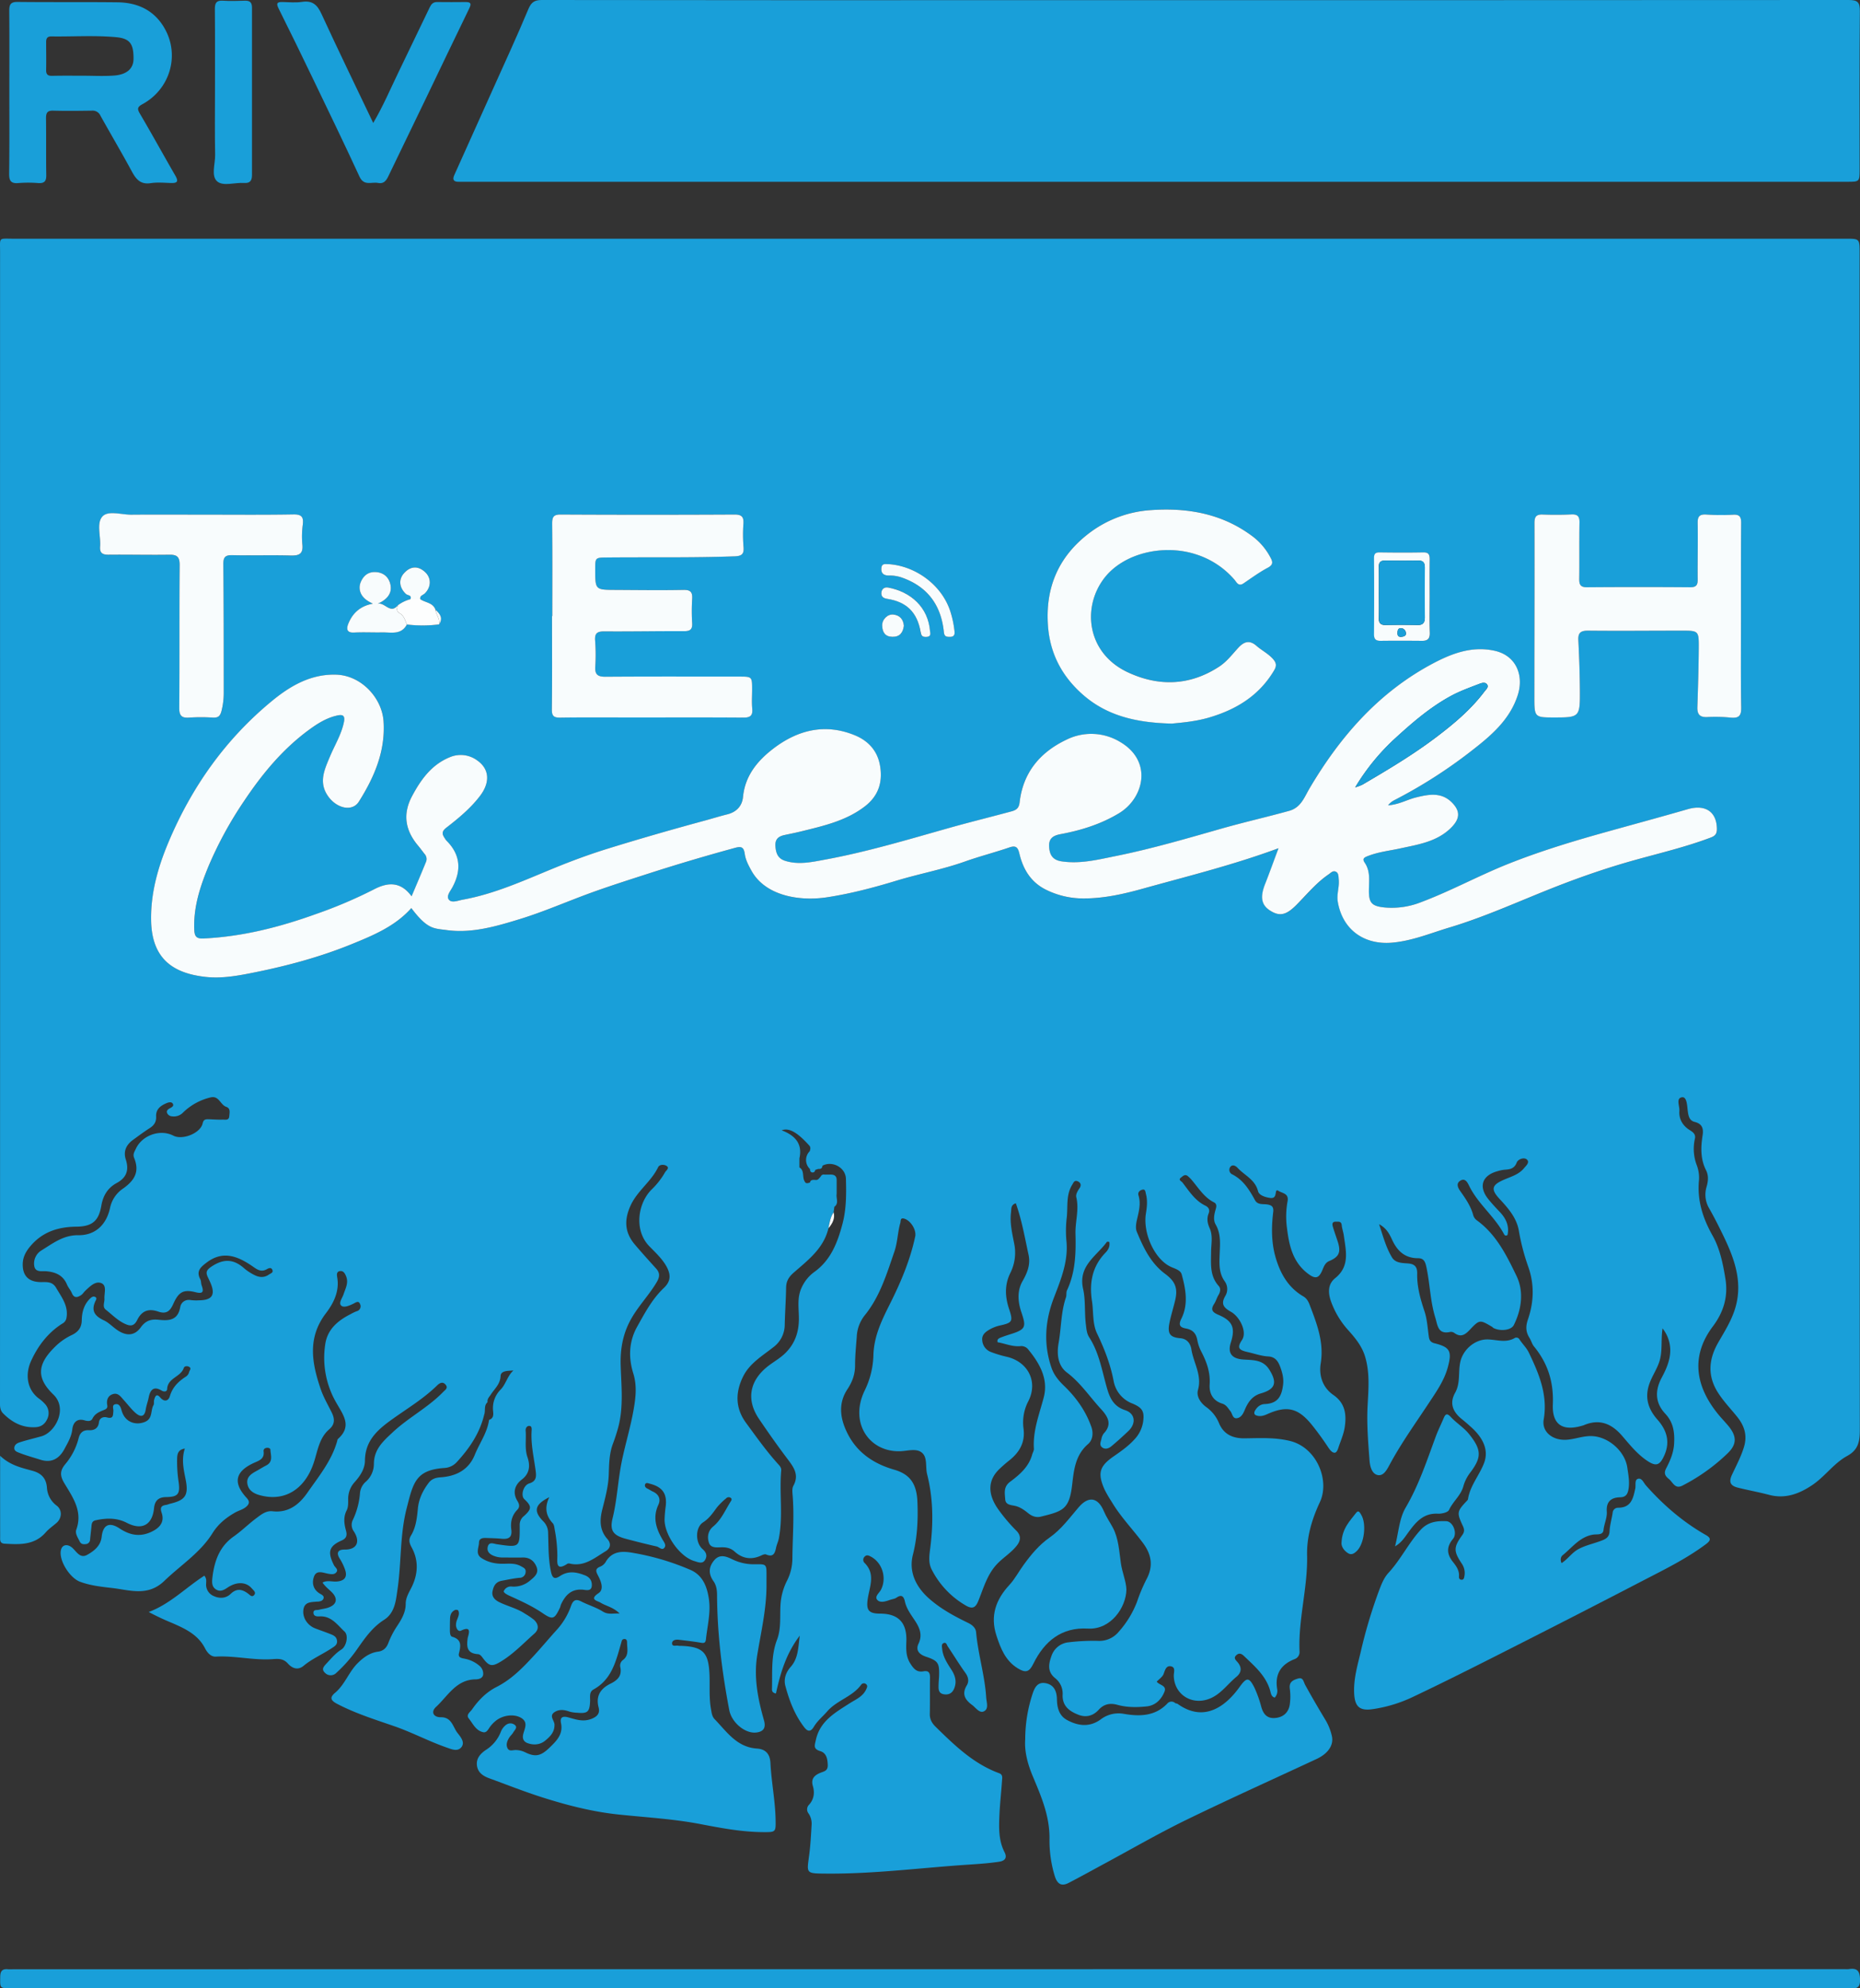 <svg xmlns="http://www.w3.org/2000/svg" viewBox="0 0 1206.04 1288.75"><rect x="0" y="0" width="1206.04" height="1288.75" fill="#333333" stroke="none"/><defs><style>.cls-1{fill:#199fd9;}.cls-2{fill:#f8fcfd;}.cls-3{fill:#fdfefe;}</style></defs><title>techcreek-logo</title><g id="Layer_2" data-name="Layer 2"><g id="Layer_1-2" data-name="Layer 1"><path class="cls-1" d="M525.24,757.71h0l0,0Z"/><path class="cls-1" d="M1205.79,164c0-9.28,0-9.28-9.1-9.28q-593.94,0-1187.87,0c-10,0-8.77-1.22-8.77,8.52Q0,368.92.06,574.54.06,741.23,0,908c0,2.9-.27,5.82,2.06,8.14,5.83,5.84,12.56,9.44,21.12,8.89,3.75-.24,6.08-2.21,7.52-5.42a8.71,8.71,0,0,0-1.22-9.27,26.27,26.27,0,0,0-4.7-4.2c-7.55-6-8.34-15.75-4.73-23.79,4.39-9.77,10.92-18.49,20.32-24.42a5.12,5.12,0,0,0,2.69-3.5c1.52-7.87-3.07-13.56-6.68-19.73-2.67-4.57-6.72-3.56-10.64-3.72-7.51-.31-11.18-4.37-11-11.87.14-4.95,2.58-8.77,5.7-12.25,7.75-8.67,17.72-11.67,29.06-11.78,10.33-.1,14.52-3.75,16.2-13.6,1.1-6.51,4.19-11.58,9.92-14.67,6.52-3.53,8.15-8.48,5.93-15.33-1.69-5.25.3-9.45,4.63-12.61,3.57-2.6,7.11-5.25,10.83-7.63,2.86-1.83,4.39-4,4.22-7.57-.24-4.78,3-7.14,7-8.75,1.32-.53,3-.82,3.77.36.95,1.48-.44,2.32-1.75,3s-2.47,1.56-1.91,3.09a3.64,3.64,0,0,0,3.2,2.19,8.25,8.25,0,0,0,7.22-2.53,38.21,38.21,0,0,1,17.83-9.75c5.41-1.29,6.25,4.79,10.08,6.11,2.94,1,2.15,3.75,2,6-.17,3.06-2.75,2.22-4.43,2.29-3.09.13-6.19-.17-9.28-.24-1.88-.05-3.05.35-3.57,2.71-1.42,6.36-13.05,11-19,7.93-8.49-4.41-20.27-.27-24.3,8.52-.87,1.88-2.1,3.48-1.11,5.91,3.46,8.51.76,14.22-7,19.74a20,20,0,0,0-8.65,12.8c-2.42,11-9.76,17.7-20.57,17.56-9.73-.13-16.62,5.4-24,9.93A9.89,9.89,0,0,0,22.31,821c.94,3.89,5.12,2.69,8,3,6,.57,10.67,2.73,13.14,8.62.8,1.93,2.34,3.55,3.13,5.48,1.43,3.48,3.63,2.91,6,1.35,1.09-.73,1.81-2,2.8-2.92,3-2.77,6.54-6.48,10.43-4.8,3.61,1.56,1.69,6.53,1.91,10,.15,2.42-1.5,5.28.85,7.14,4.06,3.2,7.7,7,12.49,9.2,3.33,1.53,5.83,1.71,7.91-2.51,2.86-5.81,7.19-7.68,13.62-5.45,5.77,2,7.92-.91,9.78-5,3.45-7.64,6.42-9.56,14.36-7.57,5.12,1.29,5.43-.43,4-4.47-.46-1.26-.26-2.8-.87-3.94-2.84-5.3.33-7.93,4.13-10.81,10.4-7.88,19.84-4.22,29.1,2,3.05,2.06,5.8,4.63,9.85,2.36,1.17-.66,2.73-1.4,3.55.16,1.08,2-1,2.51-2.22,3.33-3,2.13-6.24,1.81-9.28.26a32.56,32.56,0,0,1-6.73-4.41c-6.75-6-13.2-6.3-21-1.16-3.56,2.36-3.94,3.86-2.47,7,.49,1,1,2.09,1.47,3.14,3.66,8.17,1.47,11.74-7.24,11.81a28.36,28.36,0,0,1-5.22-.14c-3.82-.67-6.42,1.59-6.93,4.5-1.48,8.47-7.06,9-13.77,8.27-4.81-.54-8.52.27-11.82,4.89-4.14,5.78-9.74,5.72-15.74,1.4-2.78-2-5.26-4.6-8.3-6-5.65-2.64-8.31-6.06-5.43-12.27.42-.9,1.4-2.25-.27-2.92-1.13-.46-2.12.16-3,1-4.09,3.88-5.44,8.93-5.53,14.2-.08,5-2.53,7.74-6.7,9.69a38.43,38.43,0,0,0-10.75,7.62c-11.39,11.2-12.14,20.07-.92,30.87,9.47,9.13,1.24,24.45-7.73,27-4.64,1.32-9.36,2.41-13.95,3.87-1.53.49-3.34,1.31-3.65,3.34-.36,2.38,1.92,3,3.2,3.53,4.43,1.74,9.07,3,13.61,4.44,7.32,2.36,12.35-.68,15.71-7,2.14-4,4.51-7.88,5.06-12.71.47-4.12,2.89-7.28,7.93-5.78,2.07.61,4.22.76,5.16-1.17,1.64-3.34,4.68-4.43,7.64-5.64,1.59-.64,2.21-1.46,1.93-3-.67-3.58.6-6.41,4-7.29,3.24-.83,5,2.11,6.93,4.2,2.43,2.66,4.6,5.61,7.29,8,3,2.67,5.89,3.24,6.73-2.16.42-2.66,1.42-5.22,1.94-7.87,1-5,3.32-7.37,8.33-4.39,1.82,1.08,3.55.66,3.62-1,.34-7.2,8.76-7.75,10.74-13.54.51-1.5,2.4-1.45,3.54-.8,1.71,1,.17,2.27-.07,3.47a5,5,0,0,1-2.46,3.09c-4.67,3.1-8.33,6.73-10,12.44-.91,3.12-3.61,3.93-6.19.9s-3.36-.7-4,1.48c-.31,1.1.1,2.5-.42,3.42-2,3.51-.39,8.64-5.44,10.81-5.47,2.36-13,.86-15.29-7.5-.47-1.72-1.24-4.1-3.52-3.95-3.09.22-1.6,3-1.77,4.61-.26,2.66,0,5.1-4.12,4-2.32-.65-4.88.27-5.23,3.2-.49,4-3.24,5.24-6.43,5.08-4.22-.22-6,2-6.82,5.46a42.21,42.21,0,0,1-8.63,16.6c-3.7,4.48-3.28,7.77-.52,12.37,5.49,9.14,12,18.17,7.72,30-.9,2.54,1,5.21,2.18,7.64.81,1.64,2.1,2,3.85,1.76a3,3,0,0,0,2.9-3c.27-2.68.57-5.36.85-8,.2-1.92.14-3.87,2.73-4.44,7-1.53,13.78-1.71,20.3,1.67,9.68,5,16.49,1.44,17.59-9.53.5-5,3-7.12,7.85-7.19,7.59-.13,9.13-1.85,8.12-9.58a89.81,89.81,0,0,1-1-15.61c.13-2.94.75-5.61,5-6.25-2.36,7.21-.7,13.71.58,20.36,1.93,10-.34,13.05-10,15.36-.94.22-1.84.67-2.79.8-3.29.46-3.9,1.93-2.82,5.12,1.72,5.13-.36,8.86-5.1,11.51-7.77,4.34-14.81,3.5-22.17-1.37-6.74-4.47-10.78-2.28-11.62,5.36-.64,5.85-4.8,9.14-9.32,11.7s-6.76-1.69-9.47-4.28c-3.18-3-6.74-2.44-7.6,1.09-1.64,6.69,5.71,18.19,12.31,20.65,6.8,2.53,13.87,3.27,20.88,4.08,11.54,1.33,23.12,5.7,33.84-4.63s23.3-18.17,31.27-31c3.64-5.84,8.78-10,14.64-13.3,2.31-1.31,5-1.88,7.12-3.7s2.45-3.48.36-5.73c-8.92-9.66-7.56-16.9,4.13-22.48,3.41-1.63,7.53-2.47,6.83-7.75-.17-1.3.75-2.14,2.09-2.28,1-.11,2.28.29,2.33,1.25.17,3.65,1.94,7.81-2.78,10.21-2.21,1.13-4.3,2.49-6.49,3.68-3.17,1.72-6.21,3.8-5.71,7.84.54,4.31,3.76,6.5,7.77,7.64,17,4.83,29.84-4.47,35.31-20.95,2.55-7.66,3.45-16,10-21.63,3.84-3.29,3.65-6.85,1.66-10.9-2.45-5-5.3-9.82-7.09-15-5.76-16.85-8.92-33.37,3.37-49.43,4.85-6.35,8.78-14.07,7.31-23-.26-1.61-.69-3.89,1.72-4.25,2.2-.32,3.25,1.44,4,3.36,1.73,4.25-.39,7.82-1.64,11.65-.8,2.46-3.43,5.7-1.47,7.41,1.76,1.53,5.34-.08,7.91-1.33,1.52-.75,3.33-2.19,4.27.31a3.24,3.24,0,0,1-2.2,4.6,31.77,31.77,0,0,0-4.15,2c-8,4.07-14.65,9.63-16.17,19a57.93,57.93,0,0,0,7.17,38.44c4.57,8,10.25,15.13,1,23.36-.38.34-.41,1.07-.57,1.62-3.61,12.62-11.85,22.6-19.13,33.07-5.37,7.73-12.29,13.36-22.69,12.17-4.2-.48-7.36,2.12-10.38,4.37-5.07,3.75-9.57,8.29-14.73,11.91-9.39,6.57-12.64,16.08-13.91,26.76-.35,3-.43,6,2.47,7.72,2.58,1.52,4.78.46,7.32-1.26,6.11-4.13,12.26-3.69,15.79.54,1,1.19,3.09,2.6,1.38,4.38-1.44,1.5-2.67-.21-3.89-1.1-3.78-2.78-7.29-3.56-11.24.25-2.93,2.82-6.94,3.19-10.8,1.46a8,8,0,0,1-5.08-8.27c0-1.45.43-3-1.16-5-12,7.7-22.2,18.36-36.08,23.54a161.07,161.07,0,0,0,15.08,7.08c8.48,3.69,16.86,7.55,21.4,16.39,1.49,2.91,3.84,5.61,7,5.44,12.4-.7,24.59,2.54,36.93,1.64,3.83-.28,6.94-.4,9.9,2.92,2.54,2.84,6.25,4.62,10.13,1.39,5.5-4.57,12.1-7.38,18-11.26,1.92-1.26,4.14-2.36,3.61-5.3-.49-2.72-2.8-3.41-4.89-4.25-3.05-1.21-6.17-2.25-9.23-3.44-5-1.93-8.39-7-7.62-12.19s5.21-4.78,9-5.17l.57,0c1.41-.14,2.86-.51,3.4-1.87.67-1.64-.79-2.45-1.94-3.09-4.77-2.63-5.76-7.18-4.09-11.45s6-2.18,9.24-1.63c2,.33,4,.65,5.28-1.11s-.94-3-1.66-4.45c-4.31-8.54-3.31-12.35,5-16,3.46-1.52,3.53-3.76,2.77-6.52-1.19-4.39-1.74-8.65.44-12.93,1.17-2.31,1-4.92,1-7.43A16.13,16.13,0,0,1,230,960.6c3.57-4,6.58-8.57,6.63-13.85.12-12.27,7.25-19.28,16.41-25.93C263.2,913.41,274.2,907,283.3,898.1c1.4-1.37,3.51-3,5.54-.72s-.24,3.54-1.47,4.81c-9.79,10.11-22.49,16.57-32.74,26.16-6.16,5.76-12.16,11-12.2,20.6a15.39,15.39,0,0,1-5,11.23,11.06,11.06,0,0,0-4,7.49,49.4,49.4,0,0,1-4.53,17.24,7.17,7.17,0,0,0,.47,7.59c4.4,6.68,2.17,12-6,11.87-4.19-.06-5.55,2.08-3,6a34.79,34.79,0,0,1,3.27,6.72c1.86,5-.14,7.67-5.52,8-2.89.19-5.95-1-9,.66,1.77,2.6,3.87,4.19,5.76,6,4.7,4.55,3.46,8.74-3,10.54-1.67.47-3.42.65-5.1,1.1-1.34.36-3.62-.31-3.52,2s2.31,2.37,4,2.28c7.63-.38,11.5,5.55,16.14,9.84,2.74,2.53,1.24,9.58-2.07,11.66-3.81,2.4-6.55,5.77-9.58,9-2,2.13-3.5,3.82-.95,6.15a5.1,5.1,0,0,0,7.3-.06,90.89,90.89,0,0,0,12.63-14.15C236,1062.64,241,1055,249,1049.93c7.15-4.52,7.72-12.75,8.75-19.75,2.56-17.34,1.49-35.13,5.87-52.3,4.32-16.89,5.8-25.17,24.73-26.41a11.67,11.67,0,0,0,7.7-3.67c8.26-8.92,15-18.76,17.89-30.85,1-2.62-.37-5.9,2.2-8.11-.34-2,1-3.34,2-4.76,2.41-3.89,6.18-6.73,6.45-12.21.17-3.61,4.84-3.29,8.32-3.6-3.9,3.51-4.83,8.77-8.25,12.35a17,17,0,0,0-4.91,14.13c.24,2.44.2,4.63-2.64,5.55-1.14,8.32-6.19,15.07-9.24,22.62-3.91,9.69-12,13.93-22.17,14.61-2.9.19-5.67.91-7.63,3.45-3.81,4.95-6.51,10.51-7.1,16.66s-1.22,12.25-4.49,17.65c-1.77,2.92-.94,5.12.58,7.94,4.46,8.28,3.95,17,0,25.19-1.78,3.65-4,7-4,11.11,0,5.73-2.86,10.32-5.81,14.79a54.48,54.48,0,0,0-5.46,10.63c-1.15,3-3.07,5.1-6.66,5.58-5.15.68-9.19,3.54-12.91,7.16-6,5.79-8.51,14.11-14.93,19.49-3.67,3.07-2.86,5,1.25,7.15,11.94,6.26,24.77,10.24,37.39,14.62,11.47,4,22.16,9.7,33.57,13.68,3.09,1.08,7.21,3,9.72-.24s-.82-6.9-2.66-9.29c-2.92-3.8-3.62-10.14-10.71-10.06-4.83.06-6.61-3.48-3.15-6.67,7.66-7,13-17.69,25.59-17.88,2,0,4.66-.59,5-3.1a6.58,6.58,0,0,0-2.32-5.61,20.39,20.39,0,0,0-9.17-4.57c-1.7-.45-5-.4-4.21-3.57,1.22-4.84,1.87-9-4.39-10.77-1.37-.4-1.47-2.6-1.48-4.18,0-2.32,0-4.64.08-7,0-2.64.62-5,3.33-6.19.55-.23,1.82,0,2,.35,1,2.11,0,4-.75,6a8.62,8.62,0,0,0-.69,3.94c.21,1.75,1.43,4,3.25,3.12,7.69-3.74,4.57,3.15,4.31,4.9-.83,5.71-.37,9.86,6.61,10.34,1.4.1,2.23,1.18,3.09,2.34,4.2,5.63,6,6,12,2.33,8.08-4.93,14.55-11.81,21.55-18,3.26-2.9,2.65-6.24-.34-9a48.14,48.14,0,0,0-5.69-3.86c-5.13-3.47-11.23-4.8-16.7-7.5-3-1.47-5.17-3.68-4.37-7.28.71-3.24,2-5.91,6.09-6.63,3.79-.68,7.53-1.55,11.4-1.88a3.9,3.9,0,0,0,3.92-3.58c.31-2.46-1.28-2.94-3.13-4-3.7-2-7.53-1.57-11.31-1.52-5.18.07-10-.92-14.29-3.79-3.94-2.64-1.59-6.59-1.49-10,.09-2.84,2.53-3,4.76-2.93,3.29.13,6.59.18,9.86.5,4.55.45,7-.88,6.32-6-.63-4.76.36-9.17,3.89-12.76,1.8-1.85,1.32-3.7.06-5.76-3.3-5.4-1.64-10.42,2.82-13.81,5.38-4.09,5.46-9.37,3.76-14.41-2-5.8-.74-11.48-1.22-17.18-.16-1.87.88-3.35,2.51-3.21s1.42,2.1,1.34,3.39c-.53,8.79,1.55,17.29,2.66,25.9.47,3.69.39,6.6-4.22,8-3.91,1.23-5.57,7.89-3.18,10.15,4.88,4.61,4.95,6.34-.13,10.9a7.2,7.2,0,0,0-2.84,5.91c.11,14.7.06,14.62-14.95,12.41-1.91-.28-4.95-1.84-5.77,1.71-.68,2.93,1.1,4.67,3.68,5.76a15.58,15.58,0,0,0,6.22,1.15c4.26,0,8.52.12,12.78,0,4.45-.09,7.38,2.2,8.92,6,1.76,4.34-1.46,6.66-4.32,9.08a16.06,16.06,0,0,1-11.86,3.73,5,5,0,0,0-5,2.93c-.38,1,2,2.3,3.66,3.06,7.32,3.33,14.65,6.62,21.36,11.18s7.78,4.12,11.34-3.35c.33-.69.4-1.49.72-2.19,2.8-6,6.71-10.24,14.19-9.57,2.13.19,5.63,1.27,5.79-2.74.11-3-1.25-5.33-4.5-6.59-5.47-2.12-10.64-3.07-16,.4-3.18,2.08-5,2.11-6-2.8-1.75-8.27-1.55-16.54-1.84-24.82a10.54,10.54,0,0,0-3.09-7.71c-6.57-6.65-5.68-10.91,3.86-15.7-3.17,6.59-2.28,12,2.22,16.85.94,1,1.06,2.87,1.33,4.38a91.84,91.84,0,0,1,1.67,16.72c-.05,4.31-1,10.19,6.52,5.19a2.54,2.54,0,0,1,1.71-.07c9.37,2.12,16-3.8,23.1-8.06,3.08-1.85,3.77-4.9,1.12-7.88-5.05-5.69-5.07-12.18-3.34-19.06,1.87-7.43,3.93-14.85,4.22-22.58.24-6.72.25-13.45,2.63-19.92A116.18,116.18,0,0,0,401,924.66c3.31-13,1.9-26.13,1.46-39.26-.35-10.13,1.12-19.72,5.94-29s12.29-16.6,17.52-25.55c2-3.45,2-5.93-.61-8.76-4.64-5.12-9.27-10.24-13.73-15.51-6.29-7.43-7-15.26-3.05-24.44,4.26-10,13.56-16,18.19-25.58.92-1.9,3.74-1.85,5.27-1,2.52,1.4,0,3-.73,4.21a49.2,49.2,0,0,1-8.36,10.85c-9.36,8.88-12,26.69-1.94,37.07,3.94,4.08,8.3,8,11.15,13.1,3.09,5.56,2.8,9.77-1.71,14.05-7.53,7.13-12.26,16.14-17.23,25-5.42,9.67-5.75,20-2.57,30.25,2.39,7.69,1.71,14.88.4,22.63-1.95,11.62-5.43,22.83-7.8,34.29-2.52,12.23-3,24.85-6,37.09-1.93,7.94.42,11.09,8.49,13.26q10,2.68,20.13,5c1.69.39,3.57,2.91,5.11.63,1.16-1.71-.51-3.64-1.47-5.31-4.1-7.1-6.35-14.27-2.54-22.41,1.67-3.56.24-6.75-3.6-8.49-1.2-.55-2.3-1.34-3.5-1.91s-2-1.57-1.53-2.75c.57-1.43,1.92-.74,3-.47,8.44,2.14,11.47,6.67,10.29,15.2-.35,2.49-.54,5-.65,7.52-.44,10.08,9.77,24.74,19.4,27.48,2.18.63,5.2,2.1,6.86-.79,1.42-2.48,1-4.71-1.62-7-4.91-4.27-4.72-14.12.31-17.34,3.93-2.51,6.28-6,8.89-9.56a42.28,42.28,0,0,1,6.08-6A2.22,2.22,0,0,1,474,971c.83.83.06,1.76-.44,2.57-3.41,5.49-5.95,11.56-11.13,15.84-3.39,2.8-4,6.88-2.73,10.56,1.17,3.51,5,3,8.08,2.92s6,.47,8.52,2.74c5.07,4.6,10.82,5.55,17.13,2.64,1-.47,2.45-1.11,3.28-.75,4.67,2,5.75-.7,6.5-4.37.43-2.06,1.41-4,1.81-6.09,2.8-14.57.23-29.34,1.53-44,.17-1.93-1.2-3.2-2.36-4.49-7.46-8.29-13.89-17.39-20.47-26.35-6.94-9.45-7-19.63-1.94-29.91,4.23-8.66,12.44-13.4,19.61-19.07a18.21,18.21,0,0,0,7.44-14.74c.17-7.93.77-15.85.88-23.78.06-4.18,1.62-6.94,4.83-9.76,9.3-8.14,19.51-15.74,22.61-28.8.77-3.58,1.21-7.26,3.38-10.37.16-1.19.31-2.39.46-3.58,3.15-2.31,1-5.57,1.51-8.37,0-2.93,0-5.85,0-8.78.1-3.24-1.93-3.88-4.58-3.75l-3.35,0a2.09,2.09,0,0,0-2.42,1.3c-1,.95-1.64,2.48-3.43,2.17-1.46,0-3.09-.34-3.56,1.72-1.26.29-2.63,1-3.41-.78-1.76-2.78.08-6.92-3.4-9.05,0-2,0-3.94,0-5.91,2.11-9.39-2.73-14.8-11.51-18.14,4.9-1.85,10.3,1.43,18.08,10.06.8,1.15.52,2.33.09,3.52a8,8,0,0,0,.19,11.52h0v0l0,0c.08,1.13.28,2.17,1.72,2.23,1.13,0,1.49-.77,1.73-1.68l1.94-.63c1.58.18,2.58-.39,2.71-2.09,6.46-3.41,15,1.23,15.21,8.49.26,9.82.32,19.58-2.25,29.28-3.22,12.15-7.57,23.44-18.22,31.09a25.3,25.3,0,0,0-8.23,10.12c-3.09,6.49-1.82,13.33-1.8,20,0,8.52-2.29,15.79-8.31,22-3.29,3.41-7.31,5.65-11,8.41-12.64,9.45-15.15,22.08-6.54,34.75,6,8.88,12.19,17.66,18.67,26.21,4,5.29,7.41,10.17,3.6,17.12-1,1.83-.59,4.58-.42,6.87,1,13.36-.09,26.7-.21,40.05a32.22,32.22,0,0,1-3.41,14.45,39.58,39.58,0,0,0-4.28,15.36c-.52,7.68.53,15.72-2.26,23-3.95,10.31-3,20.91-3.28,31.48,0,1.14-.35,2.83,2.55,3.43,2.84-12.79,6.33-25.51,15.46-37.52-1.05,8.1-1,14.77-5.92,20.3-3,3.39-4.65,7.72-3.42,12.31,2.55,9.5,6,18.61,12.08,26.58,2.43,3.22,4.33,3.34,6.46-.22,2.25-3.78,5.74-6.55,8.55-9.81,6.29-7.28,16.32-9.47,22-17.27a2.14,2.14,0,0,1,3.1-.55c1.34,1,.86,2.1.2,3.51-2.22,4.77-6.85,6.53-10.82,9.09-9.32,6-19.11,11.41-21.8,23.69-.77,3.54-1.85,5.81,2.86,7.24,4,1.2,4.72,5,4.85,9s-2.65,4.12-5,5.14c-3.74,1.6-6,3.86-4.65,8.49,1.27,4.27.72,8.49-2.37,12a4.24,4.24,0,0,0-.43,5.76,11.66,11.66,0,0,1,2,7.12c-.37,6.18-.67,12.37-1.42,18.51-1.65,13.49-3.21,13.27,11.76,13.36,28.68.18,57.15-3.33,85.69-5.42,8.41-.61,17-1,25.38-2.25,4.68-.68,5.23-3.18,3.68-6.19-3.91-7.64-3.67-15.72-3.34-23.81.31-7.52,1.21-15,1.69-22.55.11-1.75.71-3.93-1.88-4.87-16.56-6.07-28.83-18-41.08-30-2.55-2.49-3.93-5-3.85-8.55.16-7.74,0-15.49.12-23.23.07-3.17-.76-4.88-4.21-4.26-4.34.78-6.31-1.54-8.52-5-3-4.71-2.77-9.46-2.6-14.5.39-12-5.12-17.81-16.89-17.88-7.83,0-9.39-2.34-8-10.48,1.3-7.55,4.75-15.42-2.13-22.3a2.82,2.82,0,0,1,0-4.19c1.39-1.39,2.71-.67,4.18.12,7.34,4,10.24,13.83,6.39,21.34-1.09,2.12-4.29,4.38-2.45,6.55s5.36,1.11,8.13.11c1.45-.53,3.15-.66,4.36-1.49,3.62-2.49,4.82-.45,5.52,2.67,1,4.4,3.57,7.86,6,11.53,3.08,4.58,5.7,9.46,2.8,15.58-2.06,4.34.41,7,4.84,8.49,7.78,2.57,8.72,4.15,8.48,12.08-.06,1.93-.27,3.86-.33,5.8-.09,3-.3,6.07,3.86,6.52s6-2.23,6.83-5.58c.93-3.73-.31-7.18-2.37-10.39-2.7-4.19-5.52-8.37-6-13.53-.12-1.28-.61-3,.84-3.68,1.86-.9,2.17,1.2,2.81,2.14,3.85,5.67,7.38,11.55,11.39,17.1,2,2.74,2.46,5.58.93,8.11-3.44,5.68-1.06,9.4,3.42,12.69,2.41,1.77,4.76,5.53,7.64,4.16,3.36-1.6,1.72-5.83,1.52-9-.89-14.28-5.27-28-6.54-42.25-.27-3-2.62-4.86-5.36-6.18-9.15-4.43-18.1-9.32-25.64-16.15-8.13-7.38-12.75-17-10-27.88,2.92-11.46,3.41-22.88,2.94-34.43-.48-11.8-4.94-17.86-15.16-20.79C566.85,948.83,556.33,941.94,550,930c-5-9.48-7-19.72-.56-29.5,3.21-4.85,5-9.69,5-15.55,0-6.17.62-12.36,1.09-18.53a24,24,0,0,1,5.11-13.82c9.91-12.15,14.3-26.89,19.29-41.36,2.09-6.08,2.09-12.52,3.85-18.62.35-1.22-.18-3.53,2.52-2.75,4.22,1.21,8,7.3,7.13,11.56-3.22,15.11-9.14,29.19-16,42.94-5.41,10.8-10.8,21.41-11.11,34.23a55.37,55.37,0,0,1-5.65,22.69c-10.13,20.88,3,40.13,23.25,39.32,4.66-.18,10.45-2.08,14,1.07s2.06,9.17,3.22,13.78c4,15.81,4.08,31.67,2.07,47.71-.58,4.7-1.47,9.5.95,14.21a56.31,56.31,0,0,0,21.67,23c4.86,3,6.82,1.52,8.6-2.92,3.28-8.14,5.66-16.81,11.81-23.44,4-4.35,9.28-7.44,13-12.15,2.69-3.37,2.93-6.55-.23-9.74a109.45,109.45,0,0,1-11.84-14c-6.94-9.89-6.65-18.86.88-26q3.13-3,6.51-5.66c6.59-5.28,10.26-11.72,9.1-20.53a29.7,29.7,0,0,1,3.15-17.81c6.38-12.55-.18-25.46-14-28.72a73.62,73.62,0,0,1-10.51-3.19,8.71,8.71,0,0,1-5.41-7.56c-.36-3.19,1.78-5.13,4.07-6.52a24.38,24.38,0,0,1,7.36-3c8-1.77,8.72-2.54,6-10.65s-3-15.86.89-23.62a29.19,29.19,0,0,0,2.35-19.07c-1.27-6.61-2.88-13.25-2-20.1.26-2.18-.24-4.74,3.11-5.8,3.89,10.95,5.84,22.28,8.27,33.48,1.35,6.24-.87,11.67-3.87,16.91-3.75,6.56-3,13.65-.84,20.11,3.26,9.64,3,11.21-6.93,14.34-2.19.69-4.38,1.39-6.51,2.25-1.22.48-2.47,1.18-1.91,3,4.91.83,9.57,3,14.73,2.52a5.68,5.68,0,0,1,4.78,1.76c7.59,9.12,13.56,19.42,10.37,31.51-2.89,11-7.11,21.53-6.37,33.17.08,1.26-.77,2.56-1.13,3.86-2.17,7.92-8.1,13-14.21,17.55-4.55,3.35-3.52,7.41-3.26,11.43.24,3.74,3.84,3.66,6.58,4.31,3.26.78,5.94,2.76,8.43,4.77s5.25,2.86,8.07,2.16c14.21-3.52,18.43-4.6,20.3-20.46,1.13-9.62,2-19.42,10.38-26.62,3-2.6,3.57-7.15,2-11.39-3.68-10.29-9.87-18.88-17.68-26.39-3.49-3.36-6.49-7-8.09-11.69-5.24-15.29-4.17-30.32,1.55-45.26,4.6-12,9.57-23.9,8.11-37.32a72.37,72.37,0,0,1,.29-15.07c.71-7-.54-14.35,3.45-20.85.94-1.53,1.49-3.35,3.81-2.22,2.06,1,2.1,2.78,1,4.37-1.26,1.82-2.56,4-2.11,5.86,1.92,8-.73,15.79-.53,23.61.33,12.67,0,25-5.5,36.74-.63,1.33-.18,3.13-.67,4.56-3.3,9.6-3,19.78-4.78,29.64-1.23,6.95-.55,14.6,5.42,19.08,8.77,6.6,14.65,15.6,21.89,23.45,4.25,4.61,7.89,9.83,2,16a8.28,8.28,0,0,0-1.55,3.69c-.45,1.81-1.45,3.9.48,5.38s4.24.71,5.89-.66c3.85-3.19,7.56-6.56,11.17-10,5.12-4.91,4.41-11.33-2.16-13.47-7.13-2.32-9.76-7.44-11.6-13.73-3.34-11.35-5.08-23.26-11.68-33.48-1.64-2.53-1.8-5.37-2.16-8.26-1-7.69-.13-15.7-1.8-23.09-3.4-15,8.66-21.22,15.41-30.51.18-.25,1,0,1.57,0,.57,2.93-.71,5.17-2.42,6.94-8.67,8.93-10.64,19.57-8.81,31.47,1.08,7,.2,14.54,3.31,21,4.75,9.91,8.66,19.92,10.73,30.77a19.27,19.27,0,0,0,12.06,14.54c6.71,2.77,8.07,5.26,7,12.25a21.26,21.26,0,0,1-5.64,11.13c-3.9,4.3-8.6,7.58-13.35,10.87-9.36,6.48-10.57,11-6,21.44a78.11,78.11,0,0,0,4.57,7.9c5.78,9.81,13.76,17.95,20.49,27,5.59,7.58,6.68,15.19,2,23.7a107.94,107.94,0,0,0-6,14.36,62.89,62.89,0,0,1-11.91,19.41,16.23,16.23,0,0,1-13.28,5.82,130.92,130.92,0,0,0-19.1.93,13,13,0,0,0-11.1,8.73c-2,5.47-2.81,10.45,2.5,14.64a12.67,12.67,0,0,1,4.68,10.74c-.2,7.34,4.53,10.64,10.31,12.88,4.94,1.91,9.48.7,13.12-3.3,3.36-3.69,7.35-4.48,12.12-3.15,6.23,1.72,12.69,1.67,19,1,5.64-.6,9.42-4.46,11.47-9.46,1.73-4.18-3.4-4.26-5-6.58,1.58-1.7,3.8-3.11,4.49-5.07,1-2.78,1.81-5.71,5.12-4.77,2.68.77,1.39,4,1.45,6.14.3,11.44,10.67,18.65,21.68,15.28,8.23-2.51,12.7-9.6,18.85-14.64,3.43-2.81,3.76-6.11.84-9.55-1.13-1.32-2.77-2.6-1-4.37s3.41-1.31,5.08.29c6.92,6.64,14.35,12.85,17.09,22.68.44,1.6.67,3.79,2.92,4.35a6.32,6.32,0,0,0,1.57-5.57c-1.54-9.6,2.33-15.82,11.28-19.36a4.83,4.83,0,0,0,3.23-4.94c-.89-21,5.37-41.4,4.9-62.29-.29-12.43,3.3-23.81,8.3-34.55,6.56-14.07-2-35.39-19.39-39.64-9.84-2.41-19.59-1.81-29.41-1.7-7.69.08-13.62-2.57-16.64-9.9A24,24,0,0,0,782,911.9c-3.48-2.57-6.41-6.81-5.22-11,2.73-9.63-2.92-17.56-4.28-26.31-.51-3.3-2.44-6.8-7.14-7.2-6.81-.58-8.49-3-7.07-10,1-4.87,2.51-9.63,3.67-14.47,1.94-8.1,0-12.45-6.55-17.31-9.27-6.89-14.06-17-18.33-27.32-.88-2.13-.47-5.06.07-7.45,1.2-5.31,2.76-10.49,1.07-16-.66-2.14.92-3.39,2.61-3.77,1.92-.43,1.88,1.65,2.19,2.78,1.12,4.19.71,8.4,0,12.65-2.08,13,5.8,30,16.33,34.68,2.73,1.21,6.11,2.13,6.85,4.78,2.66,9.56,4.46,19.51-.24,28.85-2.28,4.54-.23,5.66,3.07,6.28,4.46.83,6.56,3.27,7.34,7.6a27.21,27.21,0,0,0,2.68,7.6c3.41,6.59,5.81,13.27,5.3,21-.39,5.81,2.11,10.6,8.11,12.45,2.75.84,3.79,3,5.34,4.91,1.35,1.65,1.37,5.14,4.44,4.54,2.51-.49,3.79-2.76,4.83-5.26,2-4.87,4.82-9.15,10.46-10.78,9.51-2.74,10.78-7,5.46-15.47-4.29-6.83-11.18-6-17.54-6.57-6.85-.65-9.5-4.26-7.4-10.83,3.06-9.55,1.23-14.11-7.86-18-3.8-1.6-5.54-3.19-2.92-7.17,1.14-1.74,1.68-3.87,2.76-5.66,1.22-2,1.7-4.26.18-5.94-5.8-6.45-5-14.2-4.92-21.9,0-5.17,1.3-10.52-.92-15.48-1.42-3.19-2-6.21-.73-9.49,1-2.45.09-4.12-2.13-5.21-6.69-3.26-10.49-9.4-14.8-15-.6-.77-2.94-1.65-1-3.14,1.23-.94,2.68-2.56,4.56-.9a21.73,21.73,0,0,1,2.08,2c4.63,5.31,8.21,11.62,14.86,14.95,1.91,1,1.56,2.85,1,4.64-.93,3.21-1.66,6.7,0,9.64,3.55,6.11,2.87,12.58,2.63,19.12-.22,6.17-.65,12.36,3.36,17.86a8.64,8.64,0,0,1,.27,9.43c-3.11,5.38-.84,7.65,3.83,10.31,5.65,3.22,10.52,13,7,18.22-3.2,4.82-2.34,6.42,3.48,7.74,4.52,1,9,2.65,13.57,2.89,4.76.24,6.53,3.53,7.72,6.68,1.32,3.5,2.38,7.38,1.93,11.33-.86,7.56-3.26,12.48-11.82,12.84-3,.12-5,1.83-6.44,4.29-.57,1-.77,2.42.65,3,2.48,1,4.83.36,7.24-.72,12.84-5.78,20.13-4.06,29.05,7,3.58,4.45,6.95,9.1,10.12,13.86,1.22,1.83,2.66,4,4.41,4.12s2.4-2.69,3-4.42c1.42-4,3.07-7.93,3.7-12,1.24-8.12.47-15.61-7.33-21-7-4.83-9.48-12.62-8.22-20.44,2.21-13.75-2.49-25.77-7.17-38-.84-2.18-1.9-4.17-4-5.4-9.89-5.74-15.07-14.9-18.11-25.45-2.76-9.61-2.71-19.47-1.52-29.29.41-3.41-.93-4.48-4-4.93-2.74-.41-6.09.4-7.81-2.76-3.71-6.77-7.64-13.22-15-16.85a3.23,3.23,0,0,1-.77-5c1.35-1.3,3.12-.55,4.5.93,4.54,4.89,11.35,7.54,13.25,15.12.65,2.58,4.45,3.84,7.67,4.33,3.6.56,3.54-1.94,4-4.18a.8.8,0,0,1,1.31-.52c2.63,1.75,7.17,1.65,6.15,6.91a55.34,55.34,0,0,0-.37,17.37c1.42,11.54,3.84,22.62,14.43,30.12,4.42,3.13,6.29,1.77,8.11-2,1.23-2.58,1.82-5.5,4.88-6.79,6.34-2.68,7.67-5.7,5.55-12.4-1.05-3.3-2.26-6.54-3.23-9.86-.43-1.5-.59-3.28,1.85-3.23,1.64,0,3.63-.45,3.9,2.23.23,2.28,1.06,4.55,1.36,6.72,1.32,9.73,4.11,19.85-5.56,27.61-4.87,3.91-4.69,9.45-2.83,14.88a55.8,55.8,0,0,0,11.47,19.11c4.48,5,8.69,10.21,10.7,16.83,3.21,10.6,2.18,21.36,1.63,32.16-.6,11.79.39,23.58,1.28,35.34.29,3.82,1.55,8.66,5.4,9.36s6.06-3.87,7.8-7.09c7.48-13.84,16.65-26.57,25.29-39.67,4.82-7.29,10-14.62,12.3-23.32,2.75-10.21,1.38-12.86-8.65-15.36-2.57-.64-3.39-2-3.72-4.34-.78-5.53-1.07-11.26-2.83-16.48-2.67-8-4.88-15.92-4.7-24.31.1-4.42-1.61-6.26-5.93-6.61-3.77-.32-8.16-.18-10.42-3.93-3.83-6.35-5.72-13.5-8.35-21.5,5.08,2.72,6.87,6.73,8.56,10.34,3.44,7.31,8.42,11.71,16.76,11.7,3.64,0,4.58,2.26,5.3,5.54,2.38,10.88,2.48,22.14,5.8,32.87,1.57,5.1,1.64,11.15,9.7,9.36a3.85,3.85,0,0,1,2.73.72c4.09,2.94,6.82,1.21,9.86-2,6.44-6.84,6.6-6.7,14.58-2,.33.19.54.58.88.75,4.46,2.26,11.47,1.5,13.17-1.91,5.14-10.29,6.58-21.83,1.79-31.78-6.37-13.21-13.06-26.85-25.61-36a6.45,6.45,0,0,1-2.41-3.15c-1.53-5.92-4.86-10.8-8.33-15.68-1.51-2.11-3.21-5.11-.06-7,3-1.8,4.51,1,5.61,3.25,5.73,11.84,16.62,19.94,22.71,31.51.32.61.94,1.29,2.23.47,1.22-5.73-.86-10.55-4.91-14.82-2.63-2.79-5.28-5.58-7.66-8.57-6.4-8.07-3.86-15.28,6.21-18a23.74,23.74,0,0,1,4.54-.92c3.4-.23,6.23-.65,7.76-4.6.88-2.28,4.64-3.5,6.37-2.19,2.52,1.88-.34,4.25-1.63,5.82-3.4,4.18-8.64,5.52-13.34,7.6-7.55,3.33-8.23,6.12-2.59,12.2s11.2,12.34,12.62,20.85a141.29,141.29,0,0,0,6.16,23.46c4,11.48,3.52,22.84-.32,34-1.55,4.5-1.37,8,1,11.81,1.13,1.77,1.64,4,2.94,5.58,9,11,12.84,23,12.24,37.67-.5,12.28,5.57,17.81,19.38,13.61a3.58,3.58,0,0,0,.56-.16c10.22-4.41,18.14-1.14,25.07,6.94,5,5.81,9.82,11.87,16.34,16.18,5.62,3.71,8,2.83,10.86-3.47,4-8.84,1.7-16.41-4.31-23.23-6.2-7-8.55-14.59-5.14-23.79,1.74-4.71,4.58-8.81,6.2-13.62,2.33-6.89,1-14,2.17-21.82A23,23,0,0,1,1083,874.4c.2,6.81-2.48,12.83-5.52,18.52-4.57,8.56-4.22,16.43,2.31,23.41,5.28,5.64,6.1,12,5.73,19.22-.31,6-2.56,11.19-5.2,16.25-1.7,3.27-.45,5,1.82,6.84,2.59,2.11,3.93,6.74,8.73,4.28a122.12,122.12,0,0,0,29.4-21c6.24-6.05,5.84-11.37,0-18.2-2.24-2.63-4.65-5.11-6.79-7.81-15.12-19-16.42-38.13-2.88-56.16,7.09-9.43,10-19.5,8.19-30.82-1.57-9.65-3.56-19.57-8.31-28-6.46-11.49-10.15-23.07-8.82-36.29a23,23,0,0,0-1.55-9.64,29.78,29.78,0,0,1-1.11-17c.58-2.65-1-4.08-3.26-5.45-4.57-2.81-7.23-7.13-6.81-12.55.24-3.09-2.43-8.34,1.84-8.81,3-.32,3.17,5.38,3.57,8.69s1,6.45,4.49,7.29c5,1.23,5.82,4.43,5.15,8.72-1.2,7.71-1.45,15.3,2.21,22.55,1.75,3.46,1.45,7,.4,10.7a17.42,17.42,0,0,0,1.61,14c3.42,6,6.51,12.16,9.5,18.36,7.3,15.17,12.72,30.66,7,47.77-2.5,7.53-6.74,14.19-10.64,21-6.35,11.11-7,22,.3,33,3.52,5.34,7.89,9.92,11.87,14.83,4.77,5.88,6.93,12.11,4.55,19.86-1.92,6.29-5,12-7.71,17.84-2.21,4.68-1.2,7.19,3.75,8.42,6.73,1.68,13.58,2.91,20.28,4.68,10.42,2.76,19.42-.63,27.82-6.23s14.08-14.22,22.83-19c7.33-4,8.17-9.57,8.17-17Q1205.69,545.36,1205.79,164ZM891,361.8c0-2.65.74-3.77,3.6-3.73,9.46.14,18.94.17,28.41,0,3.54-.07,4.14,1.59,4.09,4.59-.13,7.92,0,15.85,0,23.77s-.18,15.86.07,23.78c.12,3.86-1.44,5.19-5.05,5.16-8.89-.07-17.78-.12-26.67,0-3.2.05-4.46-1-4.43-4.3C891.06,394.66,891,378.23,891,361.8ZM706.63,345.23a74,74,0,0,1,40-14.64c23.85-1.63,46.39,2.45,66,17.37a41.08,41.08,0,0,1,11,13.08c1.57,2.84,2.26,4.88-1.6,6.93-5.49,2.91-10.56,6.64-15.72,10.14-3.32,2.25-4.5-.79-5.92-2.42a54.62,54.62,0,0,0-24.71-16.33c-21.07-6.93-47-.94-59.55,15.17-14.75,19-11.46,48.76,15.12,61.18,20.08,9.38,40.29,8.8,59.36-3.73,4.89-3.21,8.4-7.89,12.28-12.13,3.69-4,7.25-5.24,11.79-1.3,3.42,3,7.55,5,10.69,8.51,2.47,2.76,2.4,4.7.7,7.55-9.79,16.43-24.77,25.46-42.69,30.62-8.42,2.42-17,3.15-23.5,3.74-22.75-.54-42.1-4.87-58.06-19.08-13.36-11.91-21-26.51-22.26-44.59C677.77,380.28,686.68,360.22,706.63,345.23ZM576.44,365.67c17,1.21,33.82,13.13,39.56,30A63.8,63.8,0,0,1,618.91,409c.25,2.17-.09,3.79-2.9,3.81-2.38,0-3.72-.16-4-3.24-1.8-17.44-10.66-29.5-27.56-35.32a24.31,24.31,0,0,0-7.95-1.21c-3.32,0-5.26-1.25-5-4.68C571.66,364.75,574.53,365.76,576.44,365.67Zm-1.23,22.45c-2.7-.41-4-1.63-3.7-4.05s2-3.72,4.5-3.24c14.43,2.76,25.89,12.64,27,28.46.45,2,.25,3.52-2.67,3.55-2.47,0-3-.82-3.45-3.24C594.74,396.84,587.82,390.05,575.21,388.12Zm10.87,17.53c-.59,4.42-2.68,7.2-7.44,7.1s-6.44-3-6.62-7.12,3.51-7.74,7.3-7.31C583.51,398.8,585.74,401.45,586.08,405.65Zm-228.19-6.33h.23c0-19.95.11-39.89-.09-59.83,0-4.31.79-6.06,5.62-6q56.34.29,112.68,0c4.72,0,6,1.58,5.71,6a101.34,101.34,0,0,0,.08,15.09c.4,4.63-1.26,5.84-5.78,6-27.48,1-55,.48-82.45.76-7.93.08-7.93,0-7.94,7.65,0,13.28,0,13.3,13,13.36,14.72.06,29.44.28,44.14,0,4.72-.09,6,1.43,5.72,5.9a126,126,0,0,0,0,15.67c.23,4.17-1.43,5.2-5.38,5.18-17.23-.09-34.47.27-51.69.14-4.56,0-6.2,1.27-5.87,5.91A119.67,119.67,0,0,1,386,432c-.35,5.12,1.46,6.67,6.56,6.63,28.85-.2,57.7-.1,86.55-.09,8.57,0,8.57,0,8.57,8.54,0,4.07-.31,8.17.08,12.19.46,4.71-1.38,5.91-5.88,5.87-23.42-.19-46.85-.09-70.28-.09-16.07,0-32.14-.14-48.2.1-4.25.06-5.64-1-5.58-5.42C358,439.59,357.89,419.45,357.89,399.32Zm-131.95,4.75c2.78-6.72,7.7-11.3,15.85-12.8-3.06-1.46-5.49-3-7.09-5.42a9.08,9.08,0,0,1-.84-8.37c1.76-4.36,5-7.14,10.29-6.65,5.58.51,8.52,4.3,9.18,8.84.84,5.77-3.24,9.32-8.46,11.72,4.56-1.41,8.17,7,13.11.92a23.51,23.51,0,0,1,8.16-3.95c1.06-2.8-1.88-2.41-2.91-3.38-4.42-4.13-5-9.53-1.1-13.69,4.25-4.53,9.12-4.67,13.65-.38,4,3.81,3.85,9.6-.33,13.72-1.13,1.11-3.48,1.32-2.93,3.74,3.27,2.33,8.27,2.17,9.88,6.88,3,2.61,5,5.47,2.3,9.48a84,84,0,0,1-20.84,0c-3.75,7-10.34,5-16.23,5.12s-12-.24-18,.09C224.32,410.28,224.76,407,225.94,404.07ZM70.21,359.6c-4.09,0-5.59-1.38-5.28-5.4.51-6.68-2.57-15.24,1.65-19.55,3.71-3.8,12.15-1,18.49-1,15.29-.14,30.59-.05,45.88-.05,19.74,0,39.49.21,59.23-.13,5.36-.09,6.77,1.6,6.16,6.6a56.68,56.68,0,0,0-.29,12.75c.66,6.21-2.06,7.45-7.66,7.29-12.57-.37-25.16.08-37.74-.22-4.62-.12-5.87,1.31-5.83,5.86.26,27.67.25,55.35.26,83a47.79,47.79,0,0,1-1.43,12c-.93,3.67-2.31,4.59-5.76,4.4a120.6,120.6,0,0,0-15.09,0c-5,.37-6.62-1.12-6.57-6.4.26-30.77,0-61.55.26-92.33.06-5.47-1.69-6.91-6.79-6.83C96.54,359.78,83.37,359.44,70.21,359.6ZM1109.43,542.86c-16.22,6.15-33.09,10.09-49.74,14.73-16.85,4.7-33.33,10.37-49.63,16.7-23.37,9.09-46.15,19.71-70.27,26.94-12.32,3.69-24.2,8.7-37.23,9.78-18.37,1.53-32.13-8.77-35.06-26.61-.81-4.87,1.14-9.59.63-14.44-.2-1.91,0-4.15-2-5-1.83-.77-3.15.82-4.59,1.8-8,5.47-14,12.94-20.77,19.72s-11,7.74-17.33,3.63c-5.59-3.65-6.39-8.82-3-17.3,2.82-7.1,5.36-14.31,8.59-23-29.35,10.84-58.43,18-87.22,26-12.7,3.55-25.69,6.56-39.12,6.54a54.23,54.23,0,0,1-24.42-5.65c-9.72-4.8-14.75-13-17.19-23.1-.92-3.82-1.85-5.92-6.48-4.34-9.6,3.29-19.47,5.81-29,9.2-14.52,5.14-29.66,7.94-44.36,12.39s-29.58,8.39-44.79,10.73c-18,2.76-40.09-.83-49.19-17.21-1.89-3.41-3.75-6.91-4.29-10.67-.61-4.25-1.8-5.37-6.23-4.17q-28.62,7.8-56.85,16.9c-12.58,4.07-25.18,8.06-37.6,12.6-15.1,5.52-29.83,12-45.27,16.72s-31.17,9.36-47.48,7.1c-8.17-1.14-12.26-.26-22.81-14.24-10.67,12-25.15,17.86-39.49,23.69-19.8,8.05-40.41,13.56-61.32,17.81-10.75,2.19-21.62,4.32-32.7,3.08-20.89-2.32-34.74-11.62-35.22-36.51-.34-17.78,4.47-34.66,11.33-50.92,15.06-35.73,36.89-66.57,66.91-91.31,12.06-9.94,25.34-17.6,41.63-17.16,16.49.45,29.88,15.16,30.87,30.31,1.26,19.29-6,36.15-16,52-4.22,6.74-14.38,4.5-20-3.54-6.32-9-2.28-17.28,1.22-25.67,3.09-7.41,7.41-14.27,9.07-22.32.83-4-.56-5.07-4.08-4.34-7.14,1.48-13.14,5.32-18.88,9.56-16.88,12.45-30,28.34-41.59,45.65a247.19,247.19,0,0,0-23.11,42.23c-5.57,13.38-10.08,27-9.34,41.82.21,4.26,1.69,5.52,6,5.31,25.21-1.2,49.25-7.33,72.89-15.84a299.83,299.83,0,0,0,37.45-15.93c9-4.71,17.32-5.39,24.54,4.41,3.39-8,6.48-15.21,9.42-22.45a4.83,4.83,0,0,0-1-4.92c-1.43-1.78-2.75-3.66-4.23-5.41-8.28-9.82-10.17-20.33-4-32,5.77-10.89,12.76-20.58,24.62-25.38a18,18,0,0,1,17.64,2.08c8,5.56,8.59,14.22,1.82,23.1-6.12,8-13.86,14.4-21.73,20.48-3.61,2.79-2.58,4.6-.86,7.23a8.81,8.81,0,0,0,1.05,1.38c9,9.07,9.56,19.16,3.7,30.08-1.4,2.6-4.28,5.83-2.15,8.18,1.91,2.11,5.82.38,8.86-.17,20.73-3.74,39.71-12.46,59-20.36,11.53-4.72,23.26-9.07,35.15-12.75,20.87-6.45,41.89-12.47,63-18.2,4.82-1.31,9.59-2.83,14.43-4,6-1.51,9.56-5.52,10.11-11.21,1.33-13.86,9.42-23.53,19.62-31.34,15.91-12.19,33.7-16.6,53-8.64,8.62,3.55,14.52,10,16.2,19.43,1.9,10.66-.8,19.7-9.76,26.6-12.27,9.46-26.9,12.66-41.42,16.26-3.56.88-7.16,1.58-10.74,2.35-4,.87-6.26,2.73-5.86,7.47.39,4.52,1.71,7.77,6.26,9.22,8.7,2.77,17.42.78,25.84-.77,27.24-5,53.78-13,80.42-20.5,13.51-3.8,27.13-7.14,40.66-10.81,3.31-.9,4.75-2.37,5.15-5.84,2.24-19.47,13.43-32.6,30.57-40.69a36.16,36.16,0,0,1,34.45,1.47c21.54,12.49,15.63,36.63-.69,46.39-11.63,7-24.44,11-37.67,13.45-4.85.92-7.86,2.67-7.53,8.21.32,5.32,2.34,8.57,8.06,9.44,12.18,1.84,23.82-1.16,35.51-3.52,23.4-4.71,46.28-11.47,69.21-18,14.23-4,28.63-7.28,42.87-11.21,7.63-2.11,9.79-8.78,13.09-14.37,20-33.92,45.19-62.76,80.56-81.38,12.15-6.4,24.92-11.09,39.2-8.09,14.47,3,19.42,16.19,15.4,28.77-5.33,16.64-18.35,27.16-31.38,37.22a316.52,316.52,0,0,1-46.92,30c-1.82.94-3.78,1.67-5.82,4.24,7-.47,12.29-3.65,18-5.07,8.5-2.1,16.81-3.7,23.75,3.62,5.24,5.52,4.88,10.43-1.26,16.35-9.09,8.78-21,10.52-32.66,13.06-6.93,1.51-14,2.24-20.72,4.85-2.17.85-4.2,1.54-2.25,4.38,3.67,5.35,2.83,11.41,2.72,17.35-.16,8.76,1.7,10.87,10.51,11.71a51.46,51.46,0,0,0,23.27-3.46c19.38-7.28,37.56-17.28,56.78-24.93,19-7.54,38.4-13.57,58-19.09,19.4-5.46,38.87-10.67,58.23-16.26,11.35-3.28,18.8,1.68,18.85,12.93C1113.34,540.38,1112.32,541.76,1109.43,542.86Zm12.72-77.74a99.9,99.9,0,0,0-15.08-.36c-4.87.26-6.62-1.72-6.47-6.41.41-12.76.8-25.53.89-38.3.08-11.28-.1-11.3-11.32-11.28-20.13,0-40.27.21-60.4,0-4.72,0-6.59,1.22-6.34,6.13.55,11.2.94,22.42,1,33.64.06,16.11-.47,16.49-16.25,16.49-13.28,0-13.29,0-13.27-13.47,0-37.55.14-75.11.05-112.67,0-4.06,1.24-5.54,5.3-5.39,6.19.22,12.4.22,18.58-.08,4-.19,5.4,1.14,5.32,5.25-.23,12.19,0,24.39-.15,36.58-.07,3.92,1,5.4,5.14,5.37q33.39-.27,66.78,0c3.94,0,4.89-1.41,4.85-5-.12-12.19.22-24.39,0-36.58-.08-4.41,1.32-5.79,5.64-5.52a148.72,148.72,0,0,0,17.41.1c4.29-.24,5.18,1.53,5.15,5.39-.14,20.13-.06,40.26-.06,60.4,0,19.74-.22,39.49.13,59.23C1129.12,464.16,1127.34,465.65,1122.15,465.12Z"/><path class="cls-1" d="M749.32,117.83H302.72c-1.75,0-3.49,0-5.23,0-3.23.08-4.29-1.31-2.94-4.31q12.48-27.81,25-55.6c7.75-17.28,15.72-34.46,23-51.92,1.9-4.55,4-6,8.79-6q161.75.2,323.49.1Q936.76.14,1198.68,0c5.92,0,7.31,1.48,7.26,7.31-.3,34.07-.15,68.14-.15,102.21,0,8.3,0,8.31-8.12,8.31Z"/><path class="cls-1" d="M1012.54,1013.14c4.09-2.61,6.69-6.8,11-9.11,5-2.67,10.48-3.65,15.61-5.74,2.75-1.12,4.34-2.46,4.5-5.81.19-4,1.41-7.92,2-11.91a3.5,3.5,0,0,1,3.44-3.33c8.61.06,9.89-6.11,11.24-12.5.46-2.16-.58-5.55,1.75-6.24,2.5-.74,3.67,2.61,5.18,4.31,11.27,12.72,24,23.67,38.76,32.09,3.57,2,3.38,3.54.06,6-12.84,9.58-27.17,16.53-41.27,23.85q-40.27,20.91-80.75,41.42c-22.53,11.42-45,22.84-67.85,33.67a90.83,90.83,0,0,1-26.47,8c-8.06,1.11-11.19-1.64-11.67-9.9-.53-9.24,2-18,4.13-26.79a319.39,319.39,0,0,1,12.4-41.34c1.48-3.81,3-7.45,5.83-10.5,7.8-8.48,12.81-19,20.6-27.6,4.82-5.31,10.54-6,16.74-5.74,4.4.21,7.38,7.85,4.37,11.46-4.36,5.22-4.08,9.93,0,15,2.14,2.69,4.17,5.53,3.88,9.32-.08,1,.19,2,1.43,2.16,1.61.2,1.86-1.06,2.06-2.19a10.72,10.72,0,0,0-1.69-8.26c-5.37-8.12-5.37-10.55.35-18.52,1.53-2.14,1.36-3.73.39-5.8-4-8.6-3.9-9.46,2.29-16.06.4-.42.93-.88,1-1.39,1.39-8.91,7.61-15.7,10.54-23.72,3.21-8.82-1.56-16.74-8.43-22.92-2-1.8-4-3.57-6.14-5.27-5.72-4.63-8.16-10.16-4.29-17.07,3.5-6.25,1.92-13.25,3.31-19.8,1.72-8.1,9.32-14.68,17.36-14.75,6,0,12.21,2.57,18.1-1a2.33,2.33,0,0,1,3,1.06c1.88,2.9,4.44,5.26,6,8.45,6.57,13.72,12.4,27.39,9.65,43.38-1.4,8.12,6,13.85,15.13,13.12,5.38-.43,10.48-2.53,16-2.36,10.77.34,21.57,9.77,23.09,20.45.66,4.6,1.56,9.15.79,13.83-.52,3.13-1.59,5.31-5.43,5.39-5.83.11-9.14,2.79-8.67,9.28.29,4-1.71,7.83-2.13,11.91-.35,3.48-4.13,2.65-6.66,3-8.69,1.37-13.64,8.36-19.85,13.38C1012,1009,1011.53,1011.1,1012.54,1013.14Z"/><path class="cls-1" d="M401.75,1045.78c-4.22-4.16-8.75-4.76-12.33-7-2-1.24-7.65-1.94-1.29-6.18,3.64-2.43,1.59-7.66-.24-11.15-1.53-2.94-2.26-4.63,1.45-6.09a7.39,7.39,0,0,0,3.4-3c4.38-7.52,11.51-7,18.27-5.76a162.6,162.6,0,0,1,36.82,11c8.18,3.6,10.87,11.54,11.91,19.5,1.1,8.45-1.1,16.92-2,25.38-.27,2.52-1.31,2.61-3.44,2.24-4.75-.82-9.56-1.34-14.36-1.92-1.89-.24-4.13.4-4.17,2.19-.07,2.61,2.61,1.32,4.1,1.71a8.24,8.24,0,0,0,1.73.07c14.22.55,17.84,4.21,18.44,18.58.31,7.52-.38,15.08,1,22.58.42,2.31.63,4.59,2.32,6.34,7.87,8.15,14.35,18.18,27.43,19.07,5.35.36,8.45,3.16,8.77,9.36.62,12.33,3.13,24.53,3.35,36.92.14,7.89.08,7.93-8.06,7.88-13.76-.07-27.24-2.63-40.66-5.2-17.48-3.36-35.2-4.34-52.82-6.18-17.13-1.79-33.54-6-49.87-11.19-11.56-3.68-22.79-8.14-34.16-12.28-3.89-1.41-7.38-3.58-8.05-8.1-.73-4.84,2.3-8,5.89-10.41a24.25,24.25,0,0,0,9.6-11.75,10.42,10.42,0,0,1,2.56-3.75c2.05-2,4.45-2.05,6.32-.72,2.28,1.63,0,3.42-.88,5-.65,1.16-1.77,2.06-2.49,3.19-1.41,2.18-2.42,4.67-1.15,7.11,1.11,2.15,3.47,1,5.3,1.08a14.34,14.34,0,0,1,6,1.42c6.79,3.36,10.33,2.44,16-3.08,4.48-4.35,8.82-8.57,7.31-15.84-.69-3.36.67-4.77,4.69-3.68,4.87,1.33,9.67,3.16,15.23.91,4-1.63,5.38-3.83,4.48-7.32-2-7.58,1.38-12.31,7.72-15.44,4.6-2.26,7.52-5.12,6.33-10.72a4.56,4.56,0,0,1,1.78-4.65c4-3.06,2.61-7.32,2.62-11.25,0-1.16-.26-2.44-1.89-2.31-1.47.12-1.58,1.31-1.91,2.47-3.38,11.64-6,23.67-18,30.25-3,1.67-2,5.12-2.19,7.94-.33,6.53-1.67,7.74-8.16,7.13a20.94,20.94,0,0,1-5.16-.74c-3.25-1.17-6.43-1.65-9.49.18-4.1,2.46-.36,5.48-.27,8.19.16,4.89-2.82,7.82-6.05,10.47s-7.46,3.06-11.49,1.55c-2.49-.93-3.39-3-2.75-5.66.91-3.78,3.49-7.9-1.47-10.74-4.71-2.7-11.82-1.6-16.19,1.88a20.77,20.77,0,0,0-4.62,5.12c-.9,1.38-1.92,2.74-3.63,2.36-4.82-1-6.66-5.52-9.34-8.86-2-2.48.86-4.13,2.1-5.92,4.21-6.07,9.36-11.26,16-14.61,9.82-5,17.2-12.72,24.48-20.63,5.05-5.49,9.81-11.26,14.85-16.77a45.63,45.63,0,0,0,8.91-15.25c1.27-3.44,3-4.55,6.53-2.72,4.6,2.36,9.7,3.83,14,6.54C394.25,1046.63,397.2,1045.68,401.75,1045.78Z"/><path class="cls-1" d="M603,1288.71H7.14c-7.3,0-7.12,0-7-7.23,0-3.68,1.15-5.5,5-5.11,1.35.13,2.71,0,4.07,0l1187.16-.07a15,15,0,0,0,2.32,0c5.35-.85,7.22.93,7.38,6.77.17,6.27-3.09,5.68-7.08,5.68Q901,1288.7,603,1288.71Z"/><path class="cls-1" d="M664.76,1127.36a94.14,94.14,0,0,1,4.49-28.64c1.28-4,3-9,9-7.7,5.53,1.16,7,5.67,7.08,10.53.09,5.56,1.56,10.57,6.5,13.26,7.12,3.87,14.55,4.89,21.79-.3a19.06,19.06,0,0,1,15.19-3.65c10.07,1.73,20.08,1.6,28-6.6a3.55,3.55,0,0,1,5.18-.42c.43.33,1.18.24,1.62.56,17.33,12.42,31.39,1.26,40.17-11,4.58-6.37,6.14-6.52,9.74.75a77.29,77.29,0,0,1,4.38,12.43c1.38,4.65,3.89,7.45,9.11,6.93s8.51-3.62,9.29-8.7a38.2,38.2,0,0,0,0-10.41c-.54-4.24,2.14-5.44,5.16-6.39,3.64-1.14,3.67,2,4.86,4.14,4.24,7.71,8.69,15.32,13.24,22.86a35.21,35.21,0,0,1,4,10.08c1.43,5.9-2.37,11.51-9.87,15-28.29,13.18-56.78,26-84.83,39.64-18,8.8-35.46,18.91-53.15,28.44-7.58,4.09-15.11,8.28-22.76,12.24-4.57,2.37-7.34.88-9-4.33a79.07,79.07,0,0,1-3.44-24.6c.07-14.69-5.46-27.33-10.88-40.27C666.37,1143.4,664.17,1135.23,664.76,1127.36Z"/><path class="cls-1" d="M6.05,59.39C6.05,42,6.14,24.55,6,7.13c0-4,.71-5.93,5.35-5.88,21.68.24,43.36,0,65,.25,13.9.17,25,6,31.35,18.72,8.58,17.12,1.86,37.92-15.23,47.24-3.72,2-3.47,3.29-1.59,6.49,7.78,13.21,15.15,26.66,22.83,39.93,2.07,3.58,1.41,4.85-2.68,4.74-4.45-.13-9-.57-13.34.09-6.67,1-9.51-2.6-12.28-7.72C78.85,98.86,71.82,87,65.1,74.92a5.5,5.5,0,0,0-5.52-3.19c-8.32.12-16.65.23-25,0-4.06-.14-4.79,1.59-4.74,5.14C30,89,29.8,101.22,30,113.41c.08,4.08-1.25,5.53-5.32,5.24a81.13,81.13,0,0,0-12.76,0c-4.65.42-6-1.33-6-5.86C6.17,95,6.05,77.2,6.05,59.39ZM53.69,49.08v0c6.77,0,13.57.4,20.3-.11,8.57-.64,12.51-4.8,12.58-10.6C86.69,28.72,84.5,25,75.51,24.12c-14.06-1.33-28.2-.3-42.31-.52-2.55,0-3.3,1.34-3.28,3.65,0,6,.13,12,0,18-.09,3.07,1.11,4,4.08,3.9C40.54,49,47.12,49.08,53.69,49.08Z"/><path class="cls-1" d="M730.37,1030.27c-.14,11.5-10.09,26.15-24.92,25.31-17.06-1-28.21,8.1-35.43,22.81-2.65,5.39-5,6.14-10.27,2.84-7.87-4.91-11-12.94-13.68-21.21-4.11-12.69-.38-23.24,8.45-32.76,3.59-3.87,6.09-8.74,9.22-13,4.86-6.68,10.07-13,17-17.81,7.45-5.24,12.78-12.64,18.65-19.48,6.52-7.61,12.63-6.43,16.42,2.66,1.53,3.66,3.88,7,5.75,10.49,3.8,7.18,4.09,15.26,5.21,23C727.61,1019.22,730.24,1025,730.37,1030.27Z"/><path class="cls-1" d="M242,79.7c6.46-11,11.08-21.92,16.22-32.55Q268.42,26,278.65,4.73c1-2.09,2.25-3.45,4.8-3.41,6.19.09,12.38.05,18.57,0,3.72,0,3.55,1.46,2.16,4.31-9.48,19.48-18.8,39-28.2,58.56q-12.09,25.1-24.22,50.14c-1.33,2.77-3,5-6.61,4.25-4.13-.84-9.1,2.2-12-4-9.77-21.17-19.94-42.16-30.05-63.17-7.36-15.3-14.78-30.57-22.38-45.75-1.65-3.3-1.33-4.46,2.47-4.35,4.25.12,8.58.53,12.74-.1,6.75-1,9.86,2,12.54,7.87C219.21,32.37,230.4,55.42,242,79.7Z"/><path class="cls-1" d="M497,1027.63c0,15.33-3.56,30.17-6,45.17-2.35,14.41.43,28.37,4.35,42.16,1.39,4.86-.15,7.49-5.22,8-7.16.65-15.73-6.55-17.25-14.49-4.69-24.51-7.78-49.19-7.93-74.18,0-3.33-.33-6.61-2.29-9.38-3.33-4.71-3.3-9.16.44-13.6,3.88-4.6,8.61-2.12,12.15-.43a31.62,31.62,0,0,0,14.48,3c7.29-.07,7.29-.07,7.28,7.44C497,1023.37,497,1025.5,497,1027.63Z"/><path class="cls-1" d="M139.4,59.19c0-17.79.09-35.58-.08-53.36,0-3.91,1-5.65,5.16-5.38,4.81.31,9.66.16,14.49,0,3.25-.08,4.43,1.34,4.42,4.53q-.07,54.24,0,108.48c0,3.54-1.21,5.41-5.12,5.13-5.94-.43-13.51,2.35-17.43-1-4.11-3.56-1.25-11.31-1.35-17.21C139.23,86.65,139.39,72.92,139.4,59.19Z"/><path class="cls-1" d="M904.56,1002.28c2.29-8.92,2.72-18,6.82-25C920,962.61,925.17,946.74,931,931c1.46-3.95,3.37-7.73,5-11.61,1.15-2.73,2.09-3.8,4.74-.93,3.63,3.92,8.41,6.82,11.74,10.94,8.5,10.51,8,15.31,1.21,24.59a26.22,26.22,0,0,0-4.76,9.06c-1.53,6.13-6.77,10-9.36,15.63-.76,1.62-4.77,2.55-7.21,2.43-9.84-.51-14.73,6-19.68,12.78C910.59,996.81,908.6,999.92,904.56,1002.28Z"/><path class="cls-1" d="M.08,943.58c6.58,6.26,13.94,7.77,21.07,9.75,5.58,1.55,8.77,4.73,9.27,10.73a15.65,15.65,0,0,0,6.28,11.79c3.84,2.92,3.49,8.21-.16,11.33-2.34,2-4.93,3.79-6.93,6.08-7.32,8.38-16.92,7.84-26.62,7.29C-.31,1000.36.1,998,.1,996,.06,979,.08,962,.08,943.58Z"/><path class="cls-1" d="M869.86,999.78c.41-9.21,5.48-14,9.47-19.24,1.6-2.11,2.54.07,3.3,1.3,3.55,5.81,2,18.75-2.84,23.44-1.56,1.52-3.42,2.83-5.62,1.49C870.89,1004.77,869.57,1001.71,869.86,999.78Z"/><path class="cls-2" d="M525.25,757.75l0,0h0Z"/><path class="cls-2" d="M537.17,796.13c.76-3.57,1.2-7.25,3.38-10.37C541.57,789.92,539.66,793.12,537.17,796.13Z"/><path class="cls-2" d="M525.25,757.75l0,0h0Z"/><path class="cls-2" d="M829,549.79c-29.34,10.84-58.43,18-87.22,26-12.69,3.56-25.69,6.57-39.12,6.54a54.34,54.34,0,0,1-24.41-5.64c-9.72-4.81-14.75-13.05-17.19-23.1-.93-3.82-1.85-5.93-6.48-4.34-9.6,3.28-19.47,5.81-29,9.19-14.52,5.15-29.67,7.94-44.36,12.4s-29.59,8.39-44.79,10.72c-18,2.76-40.1-.83-49.19-17.21-1.89-3.41-3.75-6.91-4.29-10.67-.62-4.24-1.8-5.37-6.23-4.16q-28.62,7.79-56.85,16.89c-12.58,4.07-25.18,8.06-37.6,12.6-15.11,5.53-29.83,12-45.27,16.73s-31.18,9.35-47.49,7.09c-8.16-1.13-12.26-.26-22.8-14.24-10.67,12-25.15,17.87-39.5,23.7-19.8,8-40.4,13.56-61.31,17.81-10.75,2.18-21.62,4.31-32.7,3.08-20.89-2.33-34.75-11.63-35.22-36.52-.34-17.78,4.47-34.65,11.32-50.92,15.07-35.73,36.89-66.56,66.92-91.31,12.06-9.94,25.34-17.6,41.63-17.15,16.48.45,29.87,15.16,30.86,30.3,1.27,19.3-6,36.15-16,52-4.22,6.74-14.37,4.5-20-3.54-6.32-9-2.27-17.27,1.23-25.67,3.09-7.41,7.41-14.27,9.06-22.31.83-4.05-.56-5.08-4.08-4.34-7.13,1.48-13.13,5.32-18.87,9.55-16.89,12.46-30,28.34-41.6,45.66a247.79,247.79,0,0,0-23.11,42.22c-5.56,13.38-10.07,27-9.34,41.82.21,4.27,1.7,5.52,6,5.31,25.2-1.2,49.25-7.33,72.88-15.84a298.43,298.43,0,0,0,37.46-15.92c9-4.71,17.32-5.39,24.54,4.41,3.38-8,6.48-15.22,9.41-22.46a4.85,4.85,0,0,0-.95-4.92c-1.44-1.78-2.75-3.66-4.23-5.4-8.28-9.83-10.17-20.33-4-32,5.78-10.89,12.76-20.59,24.63-25.39a18,18,0,0,1,17.64,2.08c8,5.57,8.59,14.23,1.82,23.1-6.12,8-13.87,14.41-21.73,20.49-3.61,2.79-2.59,4.59-.87,7.22a8.43,8.43,0,0,0,1.06,1.38c9,9.07,9.56,19.16,3.69,30.08-1.4,2.6-4.27,5.84-2.15,8.18,1.92,2.11,5.83.39,8.86-.16,20.73-3.75,39.71-12.47,59-20.37,11.53-4.72,23.26-9.06,35.16-12.74,20.87-6.46,41.88-12.48,63-18.21,4.83-1.31,9.6-2.82,14.44-4,6-1.52,9.55-5.53,10.1-11.21,1.34-13.87,9.43-23.54,19.62-31.35,15.91-12.18,33.71-16.6,53-8.63,8.62,3.55,14.52,10,16.2,19.42,1.89,10.66-.81,19.7-9.76,26.6-12.27,9.46-26.91,12.67-41.42,16.26-3.56.88-7.16,1.58-10.74,2.35-4,.87-6.27,2.73-5.86,7.48.38,4.51,1.7,7.76,6.25,9.21,8.71,2.77,17.42.79,25.85-.76,27.24-5,53.78-13,80.41-20.51,13.51-3.8,27.13-7.14,40.67-10.81,3.31-.9,4.75-2.37,5.14-5.84,2.24-19.46,13.43-32.6,30.58-40.68a36.14,36.14,0,0,1,34.44,1.46c21.55,12.49,15.64,36.63-.68,46.39-11.64,7-24.44,11-37.68,13.46-4.84.91-7.85,2.67-7.52,8.2.32,5.32,2.34,8.58,8.06,9.44,12.17,1.84,23.82-1.16,35.51-3.51,23.39-4.72,46.28-11.48,69.21-18,14.22-4,28.63-7.28,42.86-11.22,7.63-2.11,9.8-8.77,13.1-14.37,20-33.92,45.19-62.76,80.55-81.38,12.16-6.4,24.92-11.09,39.2-8.09,14.48,3,19.43,16.19,15.4,28.77-5.32,16.65-18.34,27.17-31.38,37.23a316.37,316.37,0,0,1-46.91,30c-1.82,1-3.78,1.67-5.82,4.24,7-.46,12.29-3.65,18-5.07,8.49-2.09,16.81-3.7,23.75,3.62,5.24,5.52,4.87,10.44-1.26,16.36-9.09,8.77-21,10.51-32.66,13.05-6.93,1.51-14,2.24-20.73,4.86-2.16.84-4.19,1.53-2.25,4.37,3.67,5.35,2.84,11.41,2.73,17.36-.16,8.76,1.7,10.86,10.51,11.7a51.55,51.55,0,0,0,23.26-3.45c19.39-7.28,37.56-17.29,56.79-24.93,19-7.54,38.4-13.57,58-19.1,19.39-5.46,38.86-10.67,58.22-16.26,11.35-3.28,18.81,1.68,18.85,12.93,0,3-1,4.34-3.89,5.44-16.22,6.15-33.09,10.09-49.74,14.74-16.86,4.7-33.33,10.36-49.63,16.69-23.38,9.09-46.15,19.71-70.27,26.94-12.32,3.7-24.2,8.71-37.23,9.79-18.38,1.53-32.13-8.78-35.07-26.62-.8-4.87,1.15-9.59.63-14.44-.2-1.91,0-4.15-2-5-1.82-.77-3.14.82-4.58,1.81-8,5.46-14.06,12.94-20.78,19.71s-11,7.74-17.32,3.63c-5.59-3.65-6.39-8.82-3-17.3C823.19,565.67,825.73,558.46,829,549.79Zm49.78-39.48a29.62,29.62,0,0,0,4.69-1.77C899.72,499,915.91,489.38,931,478c11.6-8.79,22.69-18,31.5-29.74,1-1.32,2.89-2.81,1.79-4.52-1.24-1.91-3.74-1-5.3-.39-6.27,2.4-12.65,4.71-18.52,7.92-13.66,7.47-25.32,17.67-36.75,28.14A142.82,142.82,0,0,0,878.73,510.31Z"/><path class="cls-2" d="M358.11,399.32c0-19.94.12-39.89-.09-59.82,0-4.32.79-6.07,5.63-6q56.34.29,112.68,0c4.71,0,6,1.59,5.71,6a98.72,98.72,0,0,0,.08,15.09c.4,4.64-1.26,5.84-5.79,6-27.48,1-55,.48-82.45.75-7.93.08-7.93,0-7.93,7.66,0,13.28,0,13.3,13,13.35,14.71.07,29.43.29,44.14,0,4.72-.09,6,1.43,5.72,5.9a126,126,0,0,0,0,15.67c.24,4.18-1.42,5.2-5.38,5.18-17.23-.08-34.46.28-51.69.14-4.56,0-6.19,1.27-5.86,5.91A121.34,121.34,0,0,1,386,432c-.35,5.12,1.46,6.66,6.56,6.63,28.84-.21,57.69-.1,86.54-.1,8.58,0,8.58,0,8.58,8.55,0,4.06-.31,8.16.08,12.19.46,4.71-1.39,5.9-5.88,5.86-23.43-.18-46.85-.08-70.28-.08-16.07,0-32.14-.15-48.21.09-4.24.07-5.63-.95-5.57-5.41.24-20.14.1-40.27.1-60.41Z"/><path class="cls-2" d="M1128.88,399.38c0,19.74-.21,39.49.14,59.23.1,5.55-1.68,7-6.87,6.52a98.61,98.61,0,0,0-15.08-.36c-4.87.25-6.63-1.72-6.48-6.42.42-12.76.8-25.53.9-38.29.07-11.29-.11-11.3-11.32-11.29-20.14,0-40.27.21-60.4,0-4.72,0-6.59,1.23-6.35,6.13.56,11.21.95,22.43,1,33.64.07,16.11-.47,16.5-16.24,16.5-13.28,0-13.29,0-13.28-13.48,0-37.55.15-75.11.06-112.66,0-4.06,1.24-5.55,5.3-5.4,6.18.22,12.39.22,18.58-.07,4-.19,5.4,1.13,5.32,5.24-.23,12.19,0,24.39-.16,36.59-.06,3.91,1,5.4,5.14,5.36q33.39-.27,66.79,0c3.94,0,4.89-1.41,4.85-5-.12-12.2.22-24.4,0-36.59-.09-4.41,1.32-5.79,5.64-5.52a148.7,148.7,0,0,0,17.41.1c4.28-.24,5.17,1.53,5.15,5.39C1128.81,359.11,1128.88,379.25,1128.88,399.38Z"/><path class="cls-2" d="M759.82,469c-22.75-.55-42.09-4.87-58.06-19.09-13.36-11.9-21-26.5-22.26-44.58-1.74-25,7.18-45.08,27.13-60.08a74,74,0,0,1,40-14.64c23.86-1.63,46.4,2.45,66,17.38a40.88,40.88,0,0,1,11,13.07c1.58,2.84,2.27,4.89-1.59,6.93-5.49,2.91-10.56,6.64-15.73,10.14-3.31,2.25-4.5-.79-5.91-2.42a54.68,54.68,0,0,0-24.71-16.33c-21.07-6.93-47-.94-59.55,15.18-14.75,19-11.46,48.76,15.12,61.18,20.08,9.38,40.29,8.79,59.36-3.73,4.89-3.22,8.39-7.9,12.28-12.13,3.68-4,7.25-5.25,11.78-1.31,3.43,3,7.55,5,10.7,8.51,2.46,2.76,2.4,4.7.7,7.55-9.79,16.44-24.77,25.46-42.69,30.62C774.91,467.66,766.32,468.38,759.82,469Z"/><path class="cls-2" d="M130.94,333.57c19.75,0,39.5.2,59.23-.14,5.37-.09,6.77,1.6,6.17,6.6a57.29,57.29,0,0,0-.3,12.75c.67,6.22-2,7.45-7.65,7.29-12.57-.37-25.17.09-37.74-.22-4.62-.11-5.87,1.31-5.83,5.86.26,27.68.25,55.36.26,83a47.73,47.73,0,0,1-1.43,12c-.94,3.68-2.32,4.59-5.76,4.41a116.9,116.9,0,0,0-15.09,0c-5,.37-6.62-1.13-6.58-6.41.26-30.77,0-61.55.27-92.33.05-5.47-1.69-6.91-6.8-6.83-13.15.2-26.32-.14-39.48,0-4.09,0-5.6-1.37-5.29-5.4.51-6.68-2.56-15.24,1.65-19.55,3.72-3.79,12.15-1,18.5-1C100.36,333.47,115.65,333.57,130.94,333.57Z"/><path class="cls-2" d="M263.85,404.77c-3.75,7-10.33,5-16.23,5.12s-12-.23-18,.1c-5.32.29-4.89-3-3.7-5.91,2.77-6.73,7.7-11.31,15.85-12.8-3.06-1.47-5.5-3-7.09-5.43a9.08,9.08,0,0,1-.85-8.37c1.77-4.36,5-7.14,10.3-6.65,5.57.51,8.51,4.31,9.17,8.84.85,5.78-3.23,9.32-8.46,11.73,4.57-1.42,8.17,7,13.12.91-.56,1.88-1.07,4,1,5.07C262.08,399,262.58,402.09,263.85,404.77Z"/><path class="cls-2" d="M927,386.43c0,7.92-.17,15.85.08,23.77.12,3.86-1.45,5.19-5.05,5.16-8.89-.07-17.79-.12-26.68,0-3.2.06-4.45-1-4.43-4.29q.18-24.64,0-49.29c0-2.66.74-3.78,3.6-3.74,9.47.14,19,.17,28.41,0,3.54-.06,4.14,1.59,4.1,4.59C926.93,370.57,927,378.5,927,386.43Zm-32.94-2.19c0,5.4.14,10.81-.05,16.21-.12,3.54,1.28,4.78,4.76,4.69,6.75-.18,13.51-.16,20.26,0,3.52.08,4.84-1.44,4.82-4.82-.07-10.81-.09-21.62,0-32.42,0-3.12-1-4.63-4.32-4.57-7.13.12-14.28.09-21.42,0-3,0-4.16,1.16-4.09,4.14C894.16,373,894.07,378.64,894.07,384.24Zm14.37,28.54c2.18-.16,3.54-.84,3.13-2.77a3.3,3.3,0,0,0-3-2.86c-2.09-.12-2.35,1.48-2.43,3C906,412.12,907.06,412.9,908.44,412.78Z"/><path class="cls-2" d="M576.44,365.67c17,1.21,33.82,13.13,39.56,30A63.24,63.24,0,0,1,618.9,409c.25,2.16-.08,3.78-2.9,3.8-2.37,0-3.71-.16-4-3.23-1.8-17.45-10.66-29.51-27.56-35.33a24.07,24.07,0,0,0-7.95-1.2c-3.33,0-5.26-1.26-5-4.68C571.65,364.75,574.52,365.77,576.44,365.67Z"/><path class="cls-3" d="M263.85,404.77c-1.27-2.68-1.77-5.77-4.87-7.39-2.07-1.08-1.56-3.19-1-5.07a23.69,23.69,0,0,1,8.16-3.95l6.37,0c3.28,2.32,8.27,2.17,9.88,6.88.36,3.25,3.05,5.94,2.31,9.47A83.13,83.13,0,0,1,263.85,404.77Z"/><path class="cls-2" d="M603.06,409.29c.44,2,.24,3.52-2.68,3.55-2.46,0-3-.82-3.44-3.24-2.2-12.75-9.12-19.55-21.74-21.47-2.7-.42-3.94-1.64-3.7-4.05s2-3.73,4.5-3.24C590.44,383.59,601.9,393.48,603.06,409.29Z"/><path class="cls-2" d="M272.51,388.38l-6.37,0c1.05-2.8-1.88-2.41-2.91-3.37-4.43-4.14-5-9.53-1.1-13.69,4.24-4.54,9.12-4.68,13.65-.39,4,3.81,3.84,9.61-.34,13.72C274.32,385.74,272,386,272.51,388.38Z"/><path class="cls-2" d="M586.08,405.65c-.59,4.42-2.68,7.2-7.45,7.11s-6.43-3-6.62-7.13,3.52-7.74,7.31-7.3C583.51,398.81,585.74,401.45,586.08,405.65Z"/><path class="cls-2" d="M284.7,404.73c.74-3.53-1.95-6.22-2.31-9.47C285.43,397.86,287.42,400.72,284.7,404.73Z"/><path class="cls-1" d="M878.73,510.31a142.82,142.82,0,0,1,25-30.95c11.43-10.47,23.09-20.67,36.75-28.14,5.87-3.21,12.25-5.52,18.52-7.92,1.56-.6,4.06-1.52,5.3.39,1.1,1.71-.79,3.2-1.79,4.52-8.81,11.7-19.9,21-31.5,29.74-15.09,11.43-31.28,21.09-47.58,30.59A29.62,29.62,0,0,1,878.73,510.31Z"/><path class="cls-1" d="M894.07,384.24c0-5.6.09-11.2,0-16.79-.07-3,1.14-4.18,4.09-4.14,7.14.09,14.29.12,21.42,0,3.32-.06,4.35,1.45,4.32,4.57-.1,10.8-.08,21.61,0,32.42,0,3.38-1.3,4.9-4.82,4.82-6.75-.14-13.51-.16-20.26,0-3.48.09-4.88-1.15-4.76-4.69C894.21,395.05,894.07,389.64,894.07,384.24Z"/><path class="cls-1" d="M908.44,412.78c-1.38.12-2.43-.66-2.32-2.59.08-1.56.34-3.16,2.43-3a3.3,3.3,0,0,1,3,2.86C912,411.94,910.62,412.62,908.44,412.78Z"/></g></g></svg>